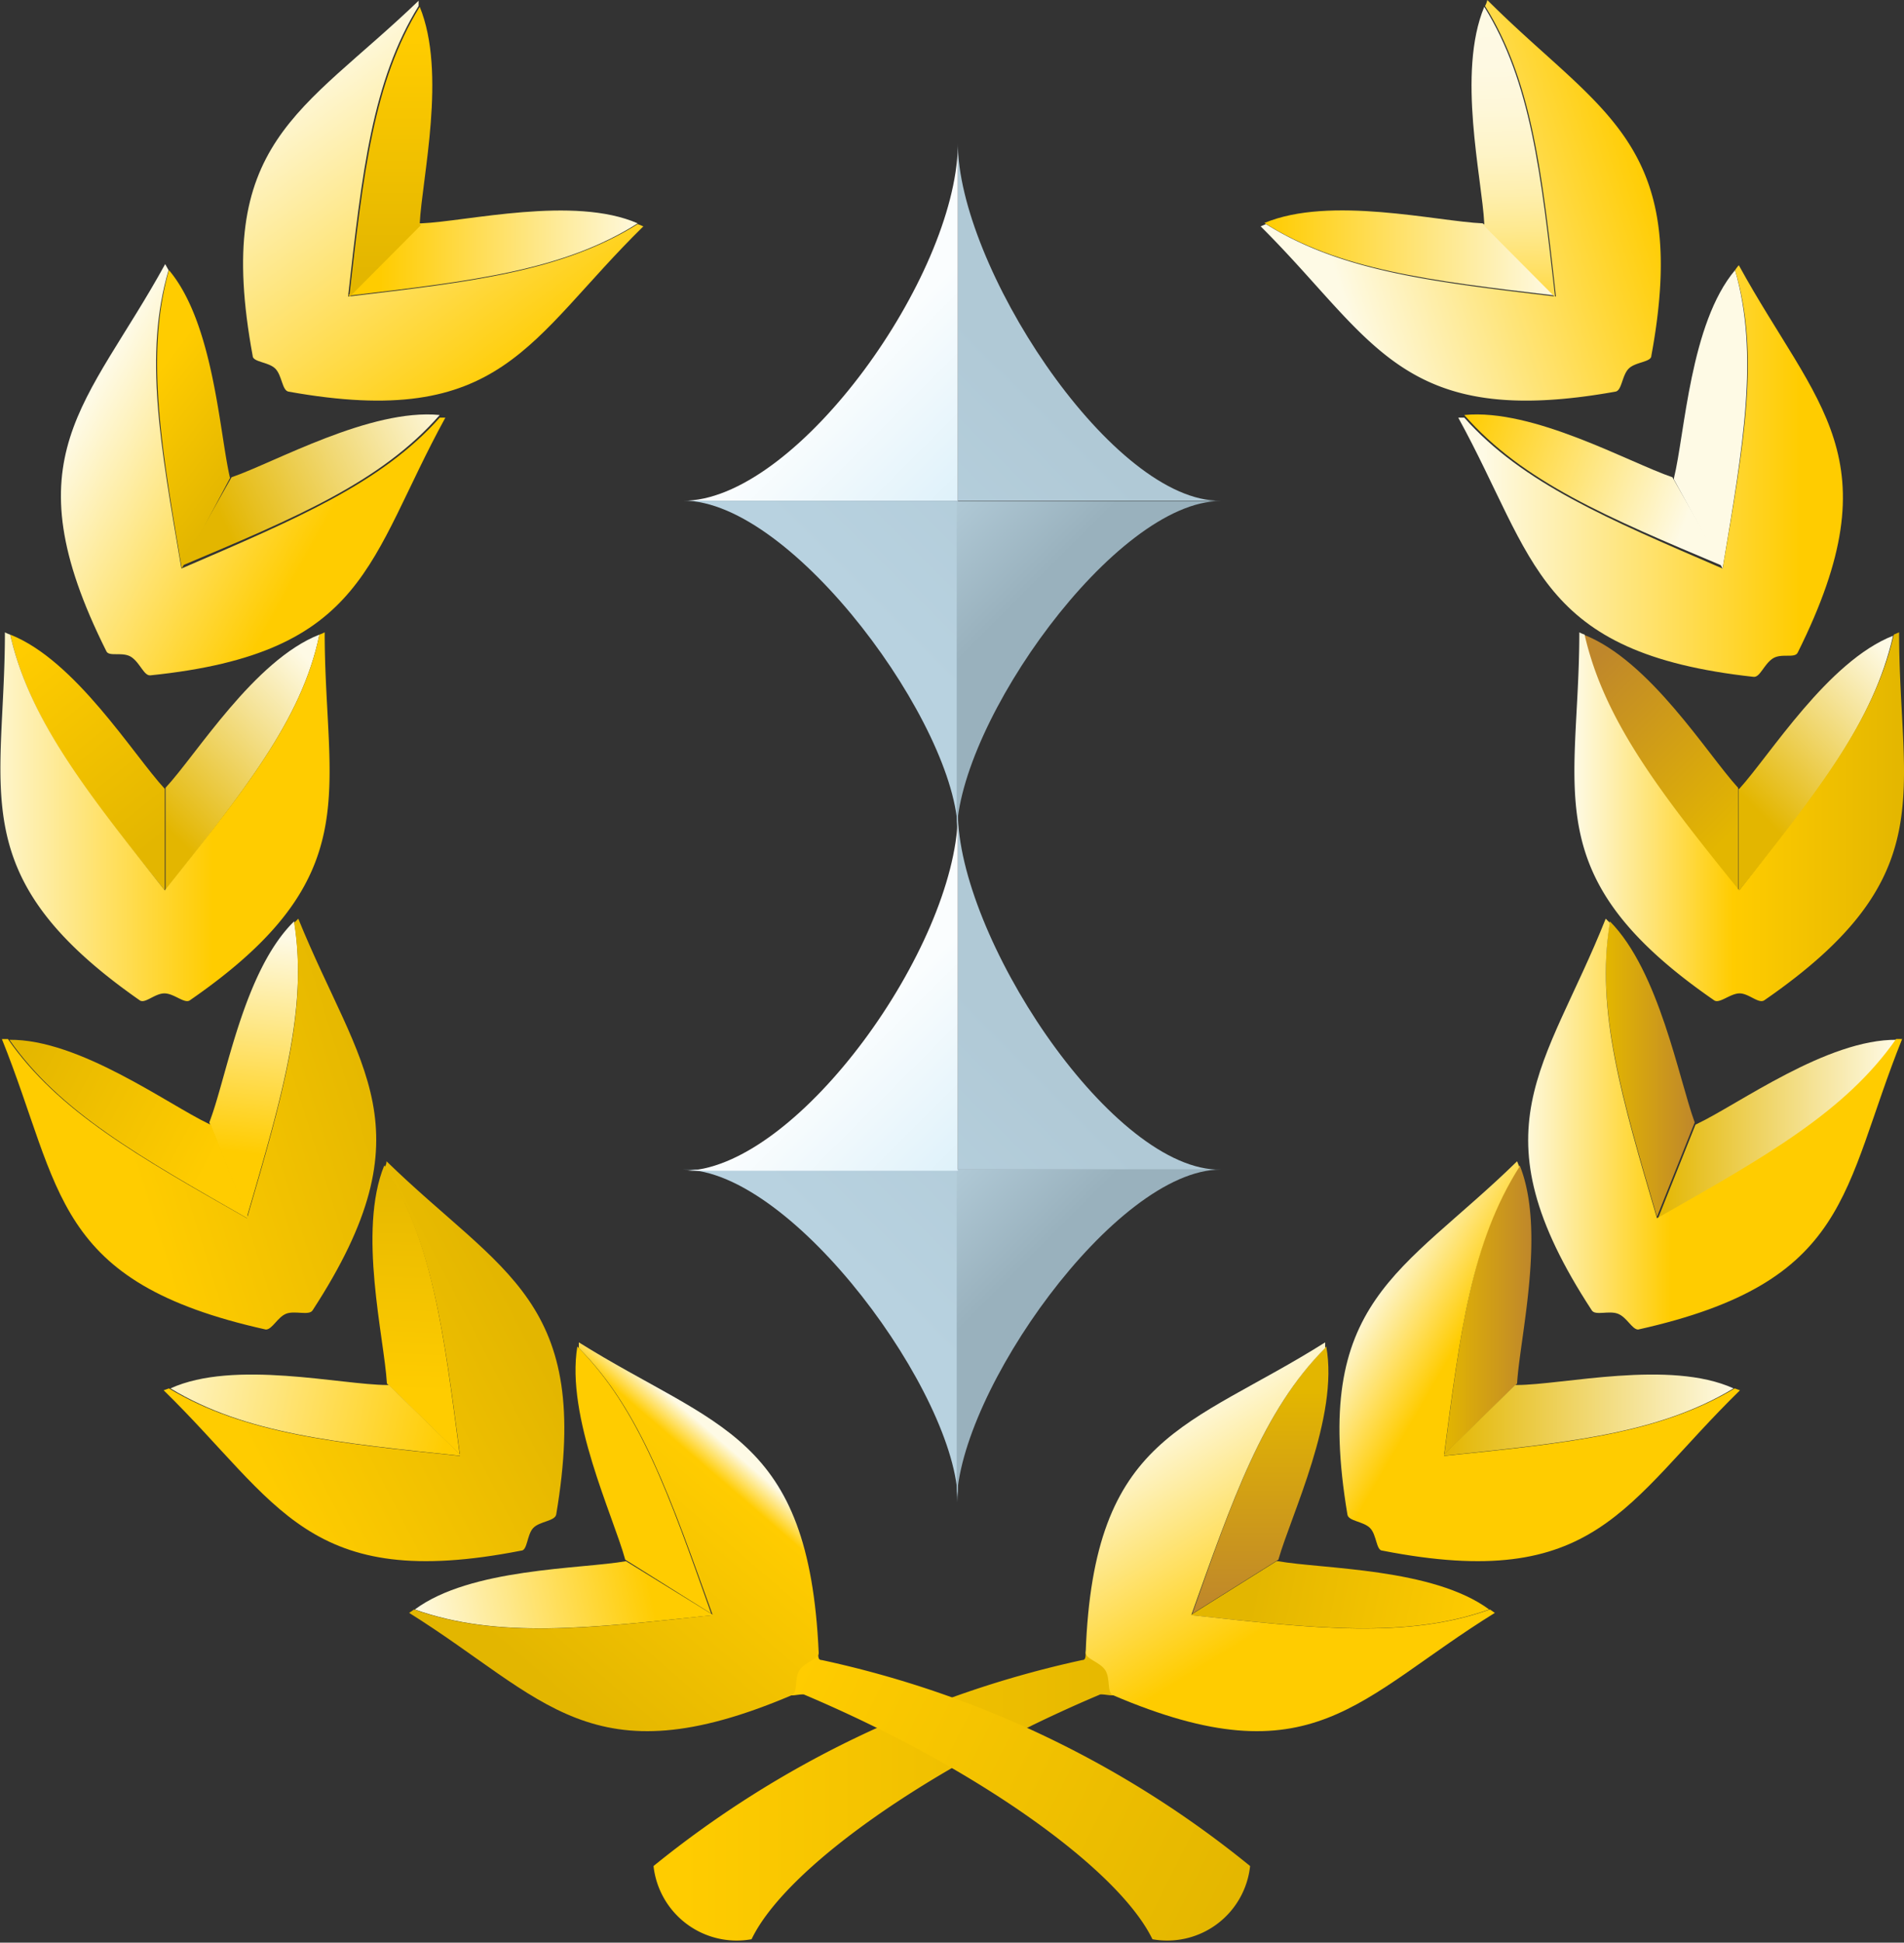 <svg xmlns="http://www.w3.org/2000/svg" xmlns:xlink="http://www.w3.org/1999/xlink" viewBox="0 0 50.49 51.49"><rect x="0" y="0" width="50.49" height="51.49" fill="#333333" stroke="none"/><defs><style>.cls-1{fill:url(#linear-gradient);}.cls-2{fill:url(#linear-gradient-2);}.cls-3{fill:url(#linear-gradient-3);}.cls-4{fill:url(#linear-gradient-4);}.cls-5{fill:url(#linear-gradient-5);}.cls-6{fill:url(#linear-gradient-6);}.cls-7{fill:url(#linear-gradient-7);}.cls-8{fill:url(#linear-gradient-8);}.cls-9{fill:url(#linear-gradient-9);}.cls-10{fill:url(#linear-gradient-10);}.cls-11{fill:url(#linear-gradient-11);}.cls-12{fill:url(#linear-gradient-12);}.cls-13{fill:url(#linear-gradient-13);}.cls-14{fill:url(#linear-gradient-14);}.cls-15{fill:url(#linear-gradient-15);}.cls-16{fill:url(#linear-gradient-16);}.cls-17{fill:url(#linear-gradient-17);}.cls-18{fill:url(#linear-gradient-18);}.cls-19{fill:url(#linear-gradient-19);}.cls-20{fill:url(#linear-gradient-20);}.cls-21{fill:#fefae5;}.cls-22{fill:url(#linear-gradient-21);}.cls-23{fill:url(#linear-gradient-22);}.cls-24{fill:url(#linear-gradient-23);}.cls-25{fill:url(#linear-gradient-24);}.cls-26{fill:url(#linear-gradient-25);}.cls-27{fill:url(#linear-gradient-26);}.cls-28{fill:url(#linear-gradient-27);}.cls-29{fill:url(#linear-gradient-28);}.cls-30{fill:url(#linear-gradient-29);}.cls-31{fill:url(#linear-gradient-30);}.cls-32{fill:url(#linear-gradient-31);}.cls-33{fill:url(#linear-gradient-32);}.cls-34{fill:url(#linear-gradient-33);}.cls-35{fill:url(#linear-gradient-34);}.cls-36{fill:#fc0;}.cls-37{fill:url(#linear-gradient-35);}.cls-38{fill:url(#linear-gradient-36);}.cls-39{fill:url(#linear-gradient-37);}.cls-40{fill:url(#linear-gradient-38);}.cls-41{fill:url(#linear-gradient-39);}.cls-42{fill:url(#linear-gradient-40);}.cls-43{fill:url(#linear-gradient-41);}.cls-44{fill:url(#linear-gradient-42);}</style><linearGradient id="linear-gradient" x1="22.54" y1="15.8" x2="27.8" y2="10.53" gradientUnits="userSpaceOnUse"><stop offset="0" stop-color="#b8d2e0"/><stop offset="1" stop-color="#b0c9d6"/></linearGradient><linearGradient id="linear-gradient-2" x1="24.88" y1="13.68" x2="27.07" y2="15.87" gradientUnits="userSpaceOnUse"><stop offset="0" stop-color="#b0c9d6"/><stop offset="1" stop-color="#99b1bd"/></linearGradient><linearGradient id="linear-gradient-3" x1="22.8" y1="9.56" x2="25.99" y2="12.75" gradientUnits="userSpaceOnUse"><stop offset="0" stop-color="#fafdfe"/><stop offset="1" stop-color="#def1fa"/></linearGradient><linearGradient id="linear-gradient-4" x1="22.54" y1="33.56" x2="27.8" y2="28.29" xlink:href="#linear-gradient"/><linearGradient id="linear-gradient-5" x1="24.88" y1="31.44" x2="27.07" y2="33.63" xlink:href="#linear-gradient-2"/><linearGradient id="linear-gradient-6" x1="22.8" y1="27.32" x2="25.99" y2="30.51" xlink:href="#linear-gradient-3"/><linearGradient id="linear-gradient-7" x1="18.09" y1="47.58" x2="30.96" y2="47.58" gradientUnits="userSpaceOnUse"><stop offset="0" stop-color="#fc0"/><stop offset="1" stop-color="#e3b600"/></linearGradient><linearGradient id="linear-gradient-8" x1="46.06" y1="21.96" x2="41.94" y2="17.84" gradientUnits="userSpaceOnUse"><stop offset="0" stop-color="#e3b600"/><stop offset="1" stop-color="#bf872b"/></linearGradient><linearGradient id="linear-gradient-9" x1="46.62" y1="21.51" x2="50.46" y2="17.68" gradientUnits="userSpaceOnUse"><stop offset="0" stop-color="#e3b600"/><stop offset="1" stop-color="#fefae5"/></linearGradient><linearGradient id="linear-gradient-10" x1="41.75" y1="21.65" x2="50.49" y2="21.65" gradientUnits="userSpaceOnUse"><stop offset="0" stop-color="#fefae5"/><stop offset="0.48" stop-color="#fc0"/><stop offset="1" stop-color="#e3b600"/></linearGradient><linearGradient id="linear-gradient-11" x1="42.58" y1="28.38" x2="44.95" y2="28.38" xlink:href="#linear-gradient-8"/><linearGradient id="linear-gradient-12" x1="43.94" y1="29.91" x2="50.28" y2="29.91" xlink:href="#linear-gradient-9"/><linearGradient id="linear-gradient-13" x1="40.31" y1="29.8" x2="44.31" y2="29.8" gradientUnits="userSpaceOnUse"><stop offset="0" stop-color="#fefae5"/><stop offset="1" stop-color="#fc0"/></linearGradient><linearGradient id="linear-gradient-14" x1="38.29" y1="34.76" x2="40.61" y2="34.76" xlink:href="#linear-gradient-8"/><linearGradient id="linear-gradient-15" x1="38.29" y1="37.51" x2="46.01" y2="37.51" xlink:href="#linear-gradient-9"/><linearGradient id="linear-gradient-16" x1="36.09" y1="34.57" x2="38.46" y2="35.95" xlink:href="#linear-gradient-13"/><linearGradient id="linear-gradient-17" x1="33.42" y1="36.88" x2="33.42" y2="42.63" xlink:href="#linear-gradient-8"/><linearGradient id="linear-gradient-18" x1="33.26" y1="42.06" x2="39.39" y2="43.34" gradientUnits="userSpaceOnUse"><stop offset="0" stop-color="#e3b600"/><stop offset="1" stop-color="#fc0"/></linearGradient><linearGradient id="linear-gradient-19" x1="30.73" y1="37.64" x2="33.98" y2="42.89" xlink:href="#linear-gradient-13"/><linearGradient id="linear-gradient-20" x1="38.67" y1="11.48" x2="44.75" y2="13.68" gradientUnits="userSpaceOnUse"><stop offset="0" stop-color="#fc0"/><stop offset="1" stop-color="#fefae5"/></linearGradient><linearGradient id="linear-gradient-21" x1="39.32" y1="12.45" x2="47.73" y2="12.45" xlink:href="#linear-gradient-13"/><linearGradient id="linear-gradient-22" x1="33.57" y1="6.71" x2="41.26" y2="6.71" xlink:href="#linear-gradient-20"/><linearGradient id="linear-gradient-23" x1="40.26" y1="9.14" x2="40.01" y2="0.22" gradientUnits="userSpaceOnUse"><stop offset="0" stop-color="#fc0"/><stop offset="0.02" stop-color="#ffce09"/><stop offset="0.12" stop-color="#ffd83c"/><stop offset="0.23" stop-color="#ffe169"/><stop offset="0.34" stop-color="#fee98f"/><stop offset="0.45" stop-color="#feefae"/><stop offset="0.57" stop-color="#fef4c7"/><stop offset="0.7" stop-color="#fef7d8"/><stop offset="0.83" stop-color="#fef9e2"/><stop offset="1" stop-color="#fefae5"/></linearGradient><linearGradient id="linear-gradient-24" x1="35.33" y1="6.99" x2="43.66" y2="4.41" xlink:href="#linear-gradient-13"/><linearGradient id="linear-gradient-25" x1="20.99" y1="44.64" x2="32.97" y2="50.66" xlink:href="#linear-gradient-7"/><linearGradient id="linear-gradient-26" x1="120.73" y1="21.96" x2="116.61" y2="17.84" gradientTransform="matrix(-1, 0, 0, 1, 125.16, 0)" xlink:href="#linear-gradient-9"/><linearGradient id="linear-gradient-27" x1="0.48" y1="17.36" x2="4.32" y2="22.19" xlink:href="#linear-gradient-7"/><linearGradient id="linear-gradient-28" x1="-0.7" y1="21.65" x2="5.63" y2="21.65" xlink:href="#linear-gradient-13"/><linearGradient id="linear-gradient-29" x1="6.43" y1="30.56" x2="7.1" y2="24.81" xlink:href="#linear-gradient-20"/><linearGradient id="linear-gradient-30" x1="5.61" y1="30.78" x2="0.36" y2="27.95" xlink:href="#linear-gradient-7"/><linearGradient id="linear-gradient-31" x1="3.54" y1="31.03" x2="10.46" y2="28.86" xlink:href="#linear-gradient-7"/><linearGradient id="linear-gradient-32" x1="10.99" y1="36.9" x2="11.24" y2="30.56" xlink:href="#linear-gradient-7"/><linearGradient id="linear-gradient-33" x1="3.4" y1="36.15" x2="11.9" y2="37.98" xlink:href="#linear-gradient-13"/><linearGradient id="linear-gradient-34" x1="6.78" y1="38.67" x2="13.86" y2="35" xlink:href="#linear-gradient-7"/><linearGradient id="linear-gradient-35" x1="107.93" y1="42.06" x2="114.06" y2="43.34" gradientTransform="matrix(-1, 0, 0, 1, 125.16, 0)" xlink:href="#linear-gradient-20"/><linearGradient id="linear-gradient-36" x1="14.43" y1="44.6" x2="19.6" y2="38.6" gradientUnits="userSpaceOnUse"><stop offset="0" stop-color="#e3b600"/><stop offset="0.9" stop-color="#fc0"/><stop offset="1" stop-color="#fefae5"/></linearGradient><linearGradient id="linear-gradient-37" x1="5.86" y1="13.7" x2="11.94" y2="10.87" xlink:href="#linear-gradient-9"/><linearGradient id="linear-gradient-38" x1="3.75" y1="10.39" x2="6.58" y2="12.56" xlink:href="#linear-gradient-7"/><linearGradient id="linear-gradient-39" x1="2.03" y1="11.25" x2="8.19" y2="14.66" xlink:href="#linear-gradient-13"/><linearGradient id="linear-gradient-40" x1="10.07" y1="6.71" x2="17.15" y2="6.71" xlink:href="#linear-gradient-20"/><linearGradient id="linear-gradient-41" x1="10.34" y1="1.04" x2="10.34" y2="7.21" xlink:href="#linear-gradient-7"/><linearGradient id="linear-gradient-42" x1="7.71" y1="1.9" x2="13.63" y2="10.15" xlink:href="#linear-gradient-13"/></defs><g id="Layer_2" data-name="Layer 2"><g id="Artwork"><g id="General"><path class="cls-1" d="M32.24,13.27C29.36,13.13,25.4,7,25.4,3.79v9.48H18.12c2.92,0,7.27,6,7.28,8.8V13.27Z"/><path class="cls-2" d="M32.37,13.28h-7v8.81h0C25.4,19.16,29.57,13.28,32.37,13.28Z"/><path class="cls-3" d="M25.4,3.89c-.08,3.45-4.17,9.22-7.16,9.38H25.4Z"/><path class="cls-4" d="M32.24,31c-2.88-.14-6.84-6.22-6.84-9.48V31H18.12c2.92,0,7.27,6,7.28,8.8V31Z"/><path class="cls-5" d="M32.37,31h-7v8.83C25.4,36.92,29.57,31,32.37,31Z"/><path class="cls-6" d="M25.4,21.65c-.08,3.45-4.17,9.22-7.16,9.38H25.4Z"/><path class="cls-7" d="M29.42,44.27l.26.64c-.2.06-.31,0-.5,0-4.58,1.93-8.36,4.63-9.25,6.49a2.22,2.22,0,0,1-2.6-1.94A27.16,27.16,0,0,1,28.7,44c.17,0,0-.31.2-.35Z"/><path class="cls-8" d="M46.09,20.88l0,0h0V23.6c-2.07-2.6-3.58-4.5-4.1-6.78C43.75,17.5,45.28,20,46.09,20.88Z"/><path class="cls-9" d="M46.12,20.91l0,0c.82-.9,2.35-3.38,4.08-4.06-.52,2.28-2,4.18-4.1,6.78V20.91Z"/><path class="cls-10" d="M41.88,16.76a.84.84,0,0,0,.14.06c.52,2.28,2,4.18,4.1,6.78,2.06-2.6,3.58-4.5,4.1-6.78l.14-.06c0,4.28,1.18,6.47-3.57,9.75-.15.11-.41-.18-.66-.18s-.54.29-.68.18C40.7,23.23,41.88,21,41.88,16.76Z"/><path class="cls-11" d="M44.94,29.75s0,0,0,0h0l-1,2.5c-.94-3.19-1.63-5.52-1.25-7.83C44,25.74,44.52,28.61,44.94,29.75Z"/><path class="cls-12" d="M45,29.79l0,0c1.1-.52,3.45-2.25,5.3-2.23-1.33,1.91-3.46,3.1-6.34,4.75l1-2.5Z"/><path class="cls-13" d="M42.58,24.35l.11.11c-.38,2.31.31,4.64,1.25,7.83,2.89-1.64,5-2.83,6.34-4.75h.16c-1.61,4-1.34,6.44-7,7.7-.16,0-.3-.33-.54-.42s-.6.06-.69-.09C39.06,29.91,41,28.32,42.58,24.35Z"/><path class="cls-14" d="M40.23,36.67a.08.08,0,0,0,0,0h0l-1.93,1.88c.43-3.29.73-5.7,2-7.66C41,32.63,40.3,35.46,40.23,36.67Z"/><path class="cls-15" d="M40.22,36.71h0c1.21,0,4.06-.68,5.75.09-2,1.21-4.42,1.44-7.72,1.79l1.93-1.88Z"/><path class="cls-16" d="M40.23,30.78l.06.15c-1.27,2-1.57,4.37-2,7.66C41.6,38.25,44,38,46,36.8l.14.05c-3.07,3-3.81,5.36-9.48,4.25-.17,0-.15-.42-.33-.6s-.58-.18-.6-.36C34.78,34.45,37.17,33.77,40.23,30.78Z"/><path class="cls-17" d="M33.9,41.34s0,0,0,0h0l-2.28,1.43c1.1-3.13,1.9-5.42,3.55-7.08C35.51,37.55,34.23,40.17,33.9,41.34Z"/><path class="cls-18" d="M33.89,41.38h0c1.19.21,4.11.18,5.6,1.28-2.2.78-4.62.5-7.92.15l2.28-1.43Z"/><path class="cls-19" d="M35.14,35.58c0,.05,0,.1,0,.15-1.65,1.66-2.45,4-3.55,7.08,3.31.36,5.72.63,7.92-.15l.13.09C36,45,34.82,47.2,29.51,44.93c-.16-.07-.06-.44-.2-.66s-.53-.3-.52-.47C29,38,31.52,37.86,35.14,35.58Z"/><path class="cls-20" d="M44.35,12.65l0,0h0L45.68,15c-3.06-1.29-5.3-2.23-6.85-4C40.66,10.82,43.2,12.26,44.35,12.65Z"/><path class="cls-21" d="M44.39,12.67v0c.29-1.18.43-4.1,1.62-5.51.64,2.24.22,4.63-.33,7.91l-1.29-2.36Z"/><path class="cls-22" d="M38.67,11.07h.16c1.55,1.74,3.79,2.68,6.85,4,.56-3.28,1-5.67.33-7.91,0,0,.06-.09.1-.13,2.06,3.76,4.14,5.1,1.56,10.27-.08.16-.44,0-.67.16s-.33.5-.5.48C40.75,17.31,40.73,14.82,38.67,11.07Z"/><path class="cls-23" d="M39.32,5.92h0l1.9,1.91c-3.3-.39-5.71-.67-7.69-1.92C35.27,5.18,38.11,5.87,39.32,5.92Z"/><path class="cls-24" d="M39.36,5.93v0c-.06-1.21-.73-4,0-5.75,1.24,2,1.5,4.4,1.88,7.7l-1.9-1.91Z"/><path class="cls-25" d="M33.43,6l.14-.06c2,1.25,4.39,1.53,7.69,1.92-.37-3.3-.64-5.71-1.88-7.7A.59.59,0,0,0,39.44,0c3,3,5.4,3.75,4.35,9.43,0,.17-.42.16-.6.34s-.18.58-.35.61C37.15,11.4,36.45,9,33.43,6Z"/><path class="cls-26" d="M21.07,44.27l-.27.64c.21.06.32,0,.51,0,4.57,1.93,8.35,4.63,9.25,6.49a2.21,2.21,0,0,0,2.59-1.94A27,27,0,0,0,21.79,44c-.18,0,0-.31-.2-.35Z"/><path class="cls-27" d="M4.39,20.88l0,0h0V23.6C6.43,21,8,19.1,8.47,16.82,6.74,17.5,5.21,20,4.39,20.88Z"/><path class="cls-28" d="M4.37,20.91s0,0,0,0C3.53,20,2,17.5.27,16.82c.52,2.28,2,4.18,4.1,6.78V20.91Z"/><path class="cls-29" d="M8.61,16.76a.84.84,0,0,1-.14.06C8,19.1,6.43,21,4.37,23.6,2.31,21,.79,19.1.27,16.82a.84.84,0,0,1-.14-.06C.13,21-1,23.23,3.7,26.51c.14.11.4-.18.66-.18s.54.29.68.18C9.79,23.23,8.61,21,8.61,16.76Z"/><path class="cls-30" d="M5.55,29.75a.06.06,0,0,0,0,0h0l1,2.5c.93-3.19,1.62-5.52,1.25-7.83C6.45,25.74,6,28.61,5.55,29.75Z"/><path class="cls-31" d="M5.54,29.79l0,0c-1.09-.52-3.44-2.25-5.29-2.23,1.33,1.91,3.45,3.1,6.34,4.75l-1-2.5Z"/><path class="cls-32" d="M7.91,24.35l-.11.11c.37,2.31-.32,4.64-1.25,7.83-2.89-1.64-5-2.83-6.34-4.75H.05c1.61,4,1.33,6.44,7,7.7.17,0,.31-.33.54-.42s.61.06.7-.09C11.43,29.91,9.52,28.32,7.91,24.35Z"/><path class="cls-33" d="M10.26,36.67s0,0,0,0h0l1.93,1.88c-.43-3.29-.73-5.7-2-7.66C9.48,32.63,10.19,35.46,10.26,36.67Z"/><path class="cls-34" d="M10.27,36.71h0c-1.21,0-4.06-.68-5.75.09,2,1.21,4.41,1.44,7.72,1.79l-1.93-1.88Z"/><path class="cls-35" d="M10.25,30.78s0,.1-.05.15c1.27,2,1.57,4.37,2,7.66C8.89,38.25,6.48,38,4.48,36.8l-.14.05c3.07,3,3.81,5.36,9.48,4.25.17,0,.15-.42.32-.6s.58-.18.61-.36C15.71,34.45,13.32,33.77,10.25,30.78Z"/><path class="cls-36" d="M16.58,41.34l0,0h0l2.28,1.43c-1.11-3.13-1.9-5.42-3.55-7.08C15,37.55,16.26,40.17,16.58,41.34Z"/><path class="cls-37" d="M16.6,41.38h0c-1.2.21-4.12.18-5.6,1.28,2.2.78,4.61.5,7.92.15L16.6,41.38Z"/><path class="cls-38" d="M15.35,35.58c0,.05,0,.1,0,.15,1.65,1.66,2.44,4,3.55,7.08-3.31.36-5.72.63-7.92-.15l-.13.09C14.45,45,15.67,47.2,21,44.93c.16-.07.06-.44.2-.66s.53-.3.51-.47C21.45,38,19,37.86,15.35,35.58Z"/><path class="cls-39" d="M6.14,12.65l0,0h0L4.81,15c3.06-1.29,5.3-2.23,6.85-4C9.82,10.82,7.28,12.26,6.14,12.65Z"/><path class="cls-40" d="M6.1,12.67a.06.06,0,0,0,0,0c-.28-1.18-.43-4.1-1.62-5.51-.63,2.24-.21,4.63.34,7.91L6.1,12.67Z"/><path class="cls-41" d="M11.81,11.07h-.15c-1.55,1.74-3.79,2.68-6.85,4-.56-3.28-1-5.67-.34-7.91L4.38,7C2.32,10.75.23,12.09,2.82,17.26c.07.16.44,0,.67.16s.33.5.5.48C9.74,17.31,9.75,14.82,11.81,11.07Z"/><path class="cls-42" d="M11.17,5.92h-.05L9.23,7.84c3.3-.39,5.71-.67,7.68-1.92C15.22,5.18,12.38,5.87,11.17,5.92Z"/><path class="cls-43" d="M11.13,5.93v0c.06-1.21.72-4,0-5.75-1.23,2-1.49,4.4-1.87,7.7l1.9-1.91Z"/><path class="cls-44" d="M17.06,6l-.15-.06c-2,1.25-4.38,1.53-7.68,1.92.37-3.3.64-5.71,1.87-7.7,0,0,0-.09,0-.14C8,3,5.65,3.75,6.7,9.43c0,.17.42.16.6.34s.18.58.35.61C13.33,11.4,14,9,17.06,6Z"/></g></g></g></svg>